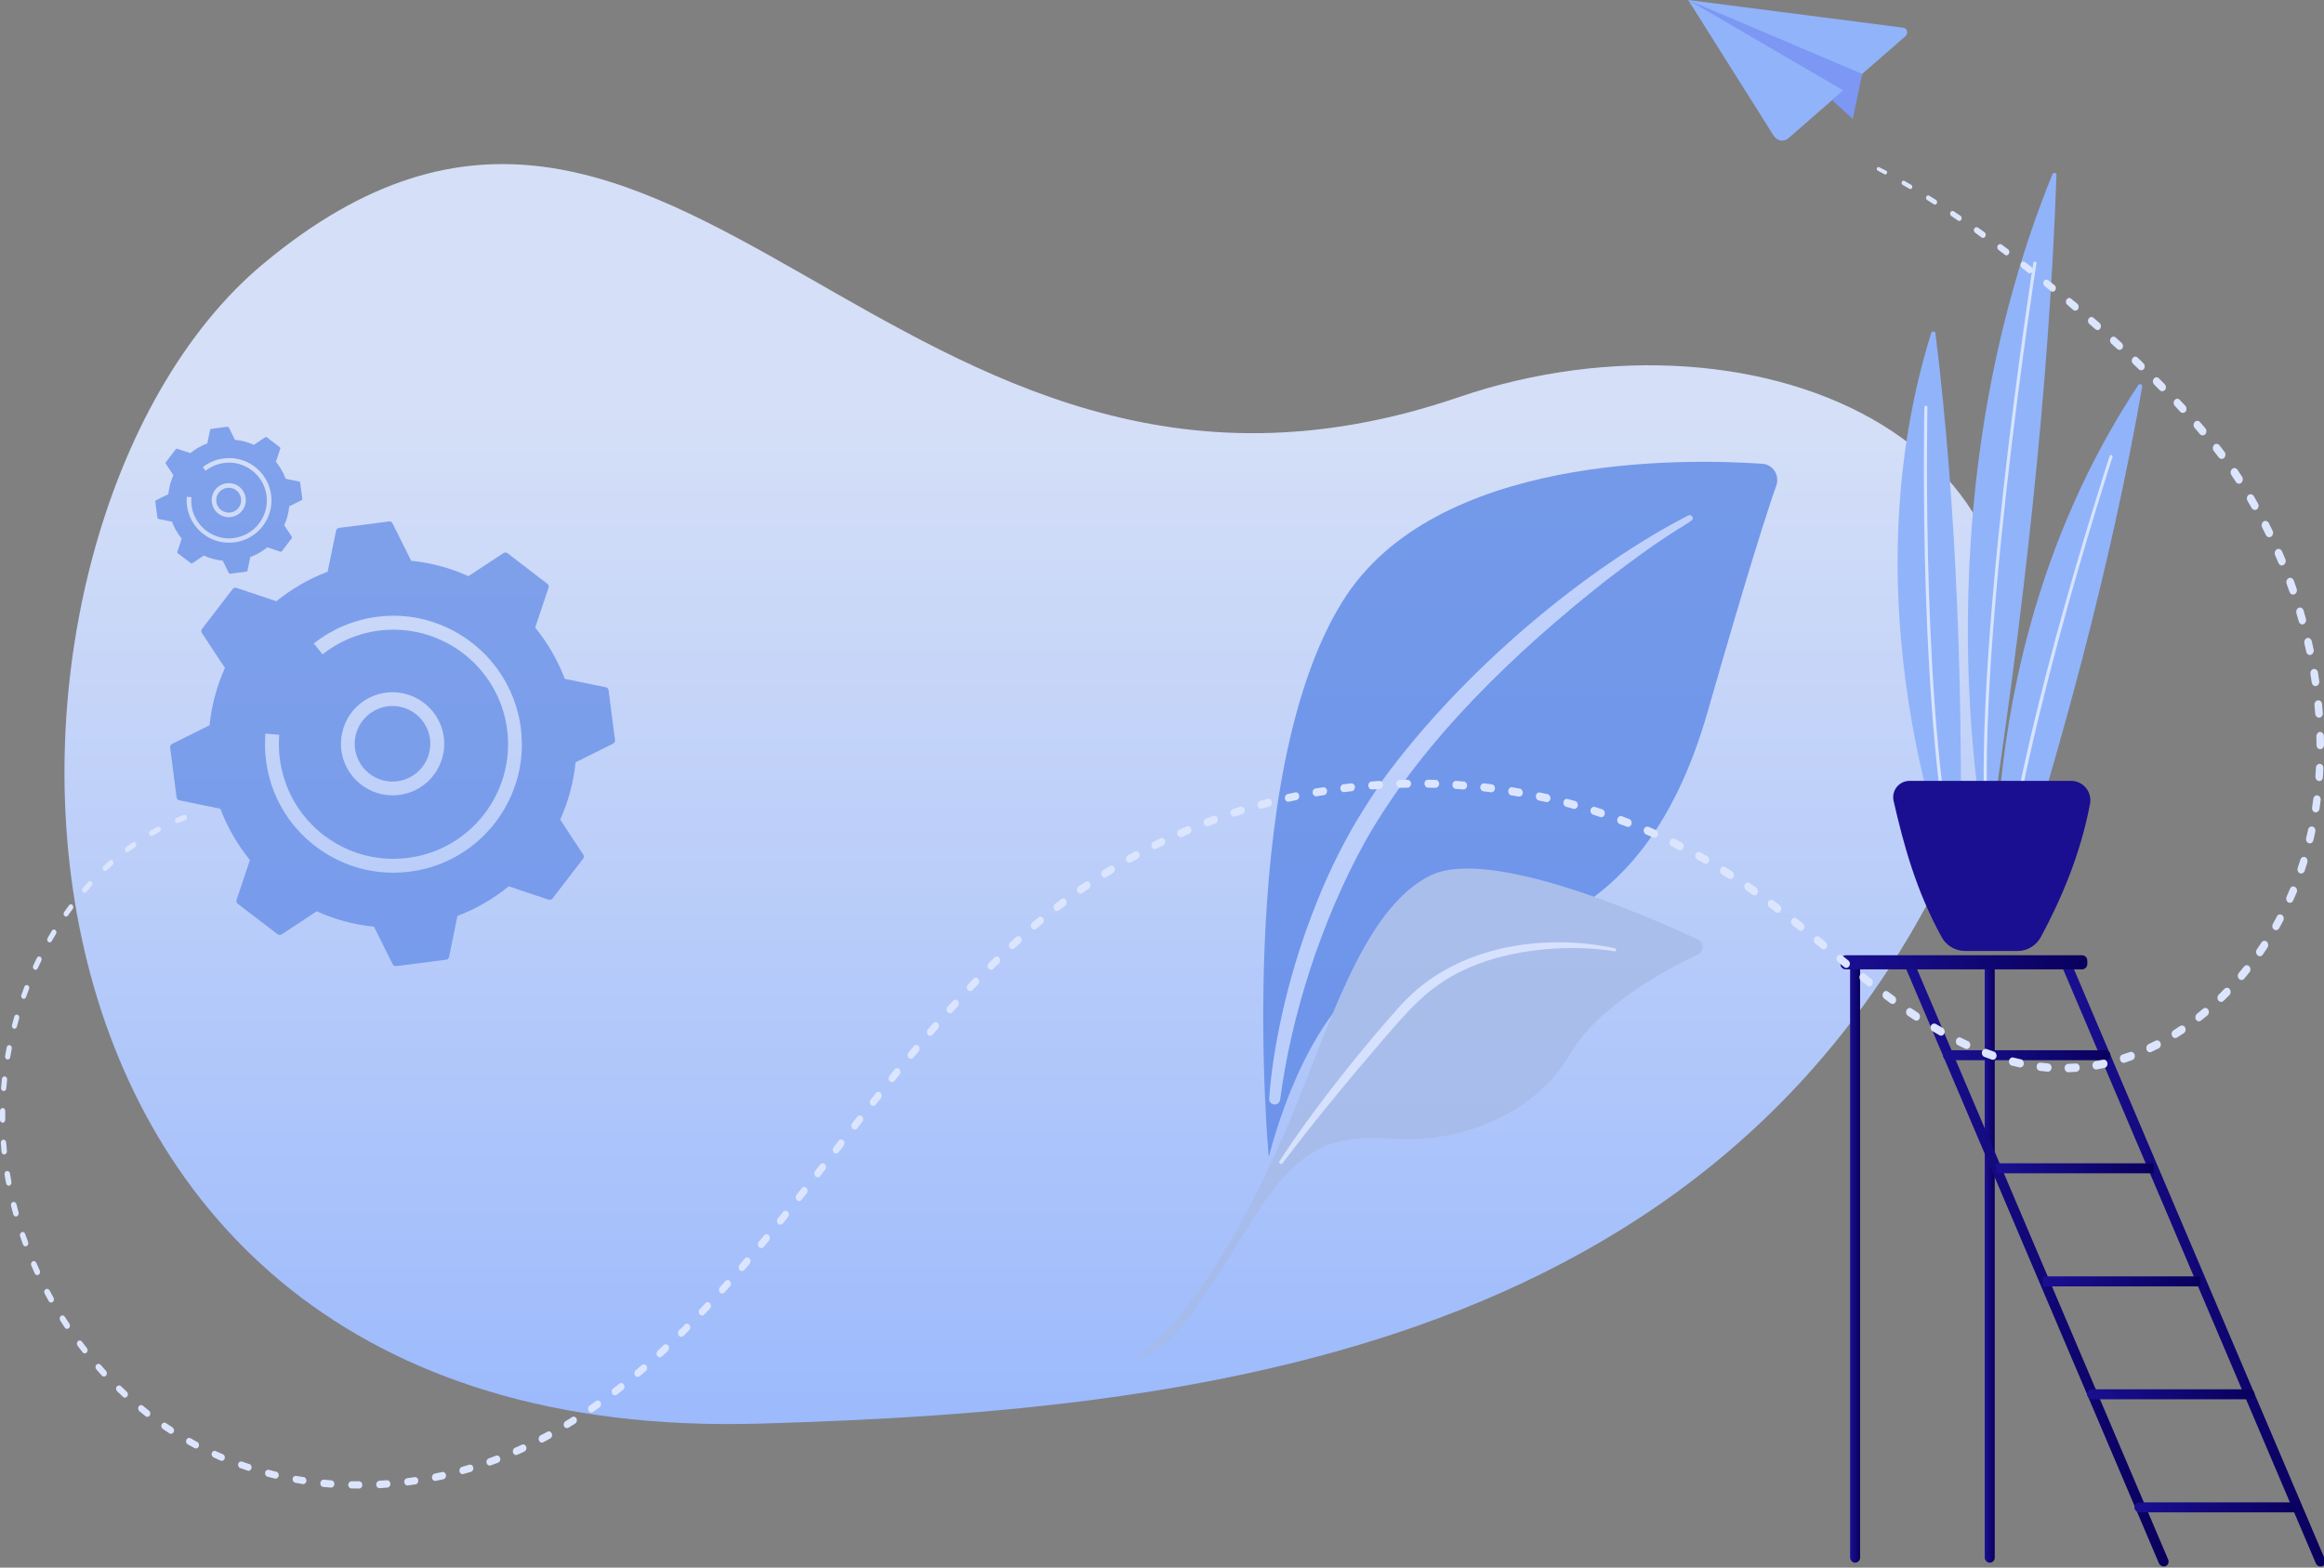 <svg viewBox="0 0 793 535" fill="none" xmlns="http://www.w3.org/2000/svg">
<rect x="0" y="0" width="793" height="535" fill="#808080" stroke="none"/>
<path d="M676.812 266.557C720.269 152.503 601.06 100.235 497.661 135.572C304.078 201.784 230.57 -27.283 89.841 90.017C-17.919 179.8 -21.383 493.854 259.018 485.85C414.564 481.386 603.305 459.439 676.812 266.557Z" fill="url(#paint0_linear)"/>
<g opacity="0.7">
<path d="M132.734 177.958L115.683 180.155C115.165 180.219 114.779 180.596 114.675 181.093L111.808 195.101C105.349 197.537 99.488 200.981 94.298 205.187L80.71 200.629C80.218 200.484 79.69 200.632 79.388 201.019L68.92 214.646C68.617 215.034 68.593 215.583 68.881 216.001L76.758 227.972C74.015 234.05 72.188 240.624 71.513 247.508L58.707 253.881C58.252 254.122 57.981 254.599 58.05 255.075L60.248 272.126C60.311 272.644 60.689 273.03 61.186 273.133L75.194 276.001C77.63 282.46 81.073 288.321 85.279 293.511L80.722 307.099C80.577 307.591 80.724 308.119 81.112 308.421L94.744 318.847C95.132 319.149 95.681 319.174 96.099 318.886L108.07 311.009C114.148 313.752 120.721 315.579 127.606 316.254L133.978 329.06C134.22 329.515 134.696 329.786 135.172 329.717L152.224 327.519C152.741 327.455 153.128 327.078 153.231 326.581L156.098 312.573C162.558 310.137 168.419 306.693 173.608 302.487L187.196 307.045C187.688 307.19 188.216 307.043 188.519 306.655L198.986 293.028C199.289 292.64 199.314 292.091 199.025 291.673L191.149 279.702C193.892 273.624 195.719 267.051 196.394 260.166L209.2 253.794C209.654 253.552 209.925 253.076 209.856 252.6L207.659 235.548C207.595 235.031 207.218 234.644 206.72 234.541L192.713 231.674C190.277 225.214 186.833 219.353 182.627 214.164L187.184 200.576C187.33 200.084 187.182 199.556 186.794 199.253L173.168 188.786C172.78 188.483 172.231 188.458 171.813 188.747L159.842 196.623C153.764 193.88 147.19 192.054 140.306 191.378L133.933 178.572C133.692 178.118 133.21 177.889 132.734 177.958ZM127.466 237.47C136.486 233.904 146.731 238.348 150.339 247.373C151.48 250.19 151.795 253.16 151.451 255.964C150.69 262.159 146.644 267.78 140.44 270.205C131.421 273.77 121.175 269.326 117.567 260.301C114.002 251.281 118.446 241.036 127.466 237.47ZM177.706 248.355C178.185 252.067 178.198 255.765 177.756 259.365C175.377 278.743 160.145 294.844 139.94 297.461C136.228 297.94 132.488 297.948 128.847 297.501C121.145 296.555 113.864 293.579 107.535 288.724C98.256 281.594 92.302 271.261 90.797 259.648C90.68 258.869 90.611 258.053 90.536 257.279L90.541 257.237C90.4 255.266 90.391 253.268 90.502 251.327C90.543 250.992 90.542 250.652 90.578 250.359L95.286 250.767C95.073 253.545 95.115 256.312 95.498 259.078C96.801 268.882 101.627 277.674 109.177 283.997C109.602 284.347 109.984 284.691 110.414 284.999C116.046 289.301 122.558 291.97 129.422 292.813C132.645 293.209 136.003 293.196 139.328 292.755C160.699 289.984 175.814 270.342 173.047 248.93C170.675 230.88 156.325 217.307 139.039 215.184C135.858 214.794 132.548 214.769 129.222 215.211C122.184 216.131 115.553 218.928 110.044 223.307L107.102 219.59C113.31 214.701 120.751 211.537 128.61 210.505C132.323 210.026 136.021 210.013 139.62 210.455C158.946 212.913 175.047 228.145 177.706 248.355Z" fill="#5D88E6"/>
<path d="M138.684 265.825C145.295 263.196 148.552 255.693 145.923 249.083C143.293 242.472 135.791 239.214 129.18 241.844C122.57 244.473 119.312 251.975 121.941 258.586C124.571 265.197 132.073 268.455 138.684 265.825Z" fill="#5D88E6"/>
<path d="M77.651 145.618L72.035 146.373C71.862 146.394 71.722 146.504 71.701 146.672L70.749 151.313C68.611 152.113 66.689 153.236 64.945 154.637L60.454 153.151C60.292 153.088 60.114 153.151 60.015 153.267L56.573 157.772C56.474 157.887 56.448 158.097 56.558 158.238L59.177 162.17C58.25 164.181 57.685 166.363 57.449 168.629L53.196 170.74C53.06 170.809 52.956 170.966 52.977 171.138L53.732 176.754C53.753 176.927 53.864 177.068 54.031 177.088L58.672 178.041C59.472 180.178 60.596 182.1 61.996 183.844L60.51 188.335C60.447 188.497 60.511 188.675 60.626 188.774L65.131 192.216C65.247 192.316 65.456 192.341 65.597 192.231L69.53 189.613C71.54 190.539 73.722 191.105 75.988 191.34L78.1 195.593C78.168 195.729 78.325 195.833 78.498 195.812L84.113 195.057C84.286 195.036 84.427 194.926 84.447 194.758L85.4 190.117C87.537 189.317 89.46 188.194 91.203 186.793L95.694 188.279C95.856 188.342 96.034 188.279 96.133 188.163L99.576 183.658C99.675 183.543 99.7 183.333 99.59 183.192L96.972 179.26C97.898 177.249 98.464 175.067 98.699 172.801L102.952 170.69C103.088 170.621 103.192 170.464 103.171 170.292L102.416 164.676C102.395 164.503 102.285 164.362 102.117 164.342L97.476 163.39C96.676 161.252 95.553 159.33 94.153 157.586L95.639 153.095C95.701 152.933 95.638 152.755 95.523 152.656L91.017 149.214C90.902 149.114 90.692 149.089 90.552 149.199L86.619 151.817C84.608 150.891 82.426 150.325 80.161 150.09L78.049 145.837C77.939 145.696 77.781 145.592 77.651 145.618ZM75.915 165.288C78.904 164.126 82.297 165.562 83.459 168.551C83.812 169.486 83.945 170.48 83.832 171.401C83.58 173.452 82.25 175.285 80.196 176.095C77.207 177.257 73.815 175.821 72.652 172.832C71.448 169.838 72.926 166.45 75.915 165.288ZM92.509 168.897C92.653 170.147 92.676 171.34 92.532 172.512C91.746 178.915 86.715 184.245 80.028 185.081C78.778 185.225 77.585 185.249 76.372 185.1C73.819 184.786 71.431 183.813 69.336 182.196C66.271 179.823 64.307 176.438 63.802 172.595C63.749 172.334 63.738 172.077 63.727 171.821C63.679 171.178 63.677 170.498 63.712 169.865C63.728 169.739 63.738 169.656 63.754 169.53L65.307 169.678C65.236 170.604 65.254 171.499 65.35 172.445C65.76 175.682 67.356 178.597 69.861 180.689C70.018 180.793 70.133 180.892 70.285 181.038C72.15 182.457 74.291 183.357 76.552 183.635C77.64 183.768 78.701 183.771 79.826 183.612C86.864 182.692 91.865 176.211 90.951 169.131C90.153 163.17 85.436 158.682 79.702 157.978C78.656 157.85 77.552 157.842 76.47 158.006C74.138 158.315 71.943 159.235 70.152 160.672L69.197 159.45C71.223 157.829 73.69 156.773 76.32 156.458C77.57 156.314 78.762 156.291 79.934 156.435C86.301 157.174 91.631 162.204 92.509 168.897Z" fill="#5D88E6"/>
<path d="M79.607 174.663C81.797 173.785 82.864 171.324 81.986 169.135C81.107 166.945 78.647 165.878 76.457 166.756C74.268 167.635 73.201 170.095 74.079 172.285C74.962 174.433 77.423 175.499 79.607 174.663Z" fill="#5D88E6"/>
</g>
<path d="M668.844 305.794C668.844 305.794 628.32 212.224 658.979 113.57C659.207 112.963 660.345 113.039 660.421 113.722C667.782 173.446 669.983 238.026 668.844 305.794Z" fill="#91B3FA"/>
<path opacity="0.64" d="M668.616 303.821C668.692 303.821 668.692 303.821 668.768 303.821C669.072 303.745 669.224 303.441 669.148 303.213C662.014 277.791 659.282 234.459 658.22 202.662C657.082 168.133 657.689 139.296 657.689 138.993C657.689 138.689 657.461 138.461 657.158 138.461C656.854 138.461 656.626 138.689 656.626 138.993C656.626 139.296 656.019 168.209 657.158 202.738C658.22 234.611 660.952 278.019 668.085 303.593C668.237 303.669 668.389 303.821 668.616 303.821Z" fill="white"/>
<path d="M678.103 290.54C678.103 290.54 653.06 175.722 700.338 59.462C700.641 58.703 701.78 58.931 701.704 59.766C699.2 131.783 690.624 209.34 678.103 290.54Z" fill="#91B3FA"/>
<path opacity="0.64" d="M678.33 288.112C678.33 288.112 678.406 288.112 678.33 288.112C678.634 288.112 678.862 287.808 678.862 287.581C673.246 228.312 694.646 91.259 694.874 89.893C694.95 89.59 694.722 89.362 694.419 89.286C694.115 89.21 693.887 89.438 693.811 89.742C693.584 91.108 672.184 228.312 677.799 287.732C677.875 287.884 678.103 288.112 678.33 288.112Z" fill="white"/>
<path d="M682.049 321.73C682.049 321.73 670.058 221.558 729.63 131.404C730.01 130.797 731.072 131.176 730.996 131.859C720.524 191.81 703.449 255.556 682.049 321.73Z" fill="#91B3FA"/>
<path opacity="0.64" d="M682.656 319.757C682.959 319.757 683.187 319.53 683.187 319.226C683.718 292.817 693.963 249.865 702.387 218.447C711.569 184.374 720.752 156.219 720.827 155.992C720.903 155.688 720.752 155.46 720.524 155.309C720.22 155.233 719.993 155.385 719.841 155.612C719.765 155.916 710.583 184.07 701.324 218.144C692.825 249.637 682.58 292.665 682.049 319.226C682.125 319.53 682.352 319.757 682.656 319.757Z" fill="white"/>
<path d="M706.712 266.484H651.618C647.975 266.484 645.319 269.823 646.154 273.39C649.645 288.643 653.895 304.124 662.546 319.833C664.139 322.717 667.175 324.538 670.514 324.538H688.499C691.763 324.538 694.722 322.717 696.316 319.909C703.222 307.084 709.9 291.678 713.163 274.3C713.922 270.278 710.81 266.484 706.712 266.484Z" fill="url(#paint1_linear)"/>
<g opacity="0.8">
<path d="M432.94 394.903C432.94 394.903 446.486 337.521 476.745 329.159C507.018 320.738 559.422 324.253 582.683 242.905C596.317 195.281 602.976 174.599 606.121 165.686C607.352 162.176 604.93 158.466 601.277 158.265C575.179 156.472 489.36 154.653 458.02 205.377C420.806 265.369 432.94 394.903 432.94 394.903Z" fill="#5D88E6"/>
<path d="M576.064 175.921C542.425 193.135 499.596 227.983 471.464 266.67C467.43 273.215 457.192 286.682 447.425 312.769C439.104 334.524 434.164 358.482 433.077 374.904C432.993 375.949 433.764 376.842 434.81 376.927C436.592 377.078 436.848 375.135 436.833 375.194C440.411 347.553 450.515 314.644 466.124 286.629C485.69 252.361 517.209 222.347 548.048 198.058L551.183 195.674C574.898 177.501 578.706 178.307 577.416 176.275C577.156 175.83 576.568 175.676 576.064 175.921Z" fill="#BDD0FB"/>
<path d="M388 463.5C384.012 464.342 407.433 457.2 438.257 386.809C452.771 353.608 464.208 310.308 488.281 298.698C508.325 289.049 561.874 312.459 579.283 320.587C581.469 321.597 581.48 324.678 579.317 325.745C568.637 330.806 545.351 343.25 535.895 359.496C523.465 380.869 497.696 389.838 477.03 388.647C456.349 387.515 444.474 388.495 426.689 417.387C408.919 446.22 399.403 461.203 388 463.5Z" fill="#A6BAE7"/>
<path d="M551.041 323.634C527.498 318.552 499.688 322.592 481.767 339.264L480.099 340.838C476.169 344.584 452.177 372.231 436.61 396.239C436.401 396.561 436.485 396.96 436.822 397.111C437.305 397.425 437.753 396.914 437.679 396.957C447.62 383.665 461.295 367.14 471.919 354.842C483.394 341.447 491.287 332.393 510.889 326.837C532.631 321.023 550.957 324.68 550.898 324.665C551.192 324.741 551.445 324.493 551.507 324.258C551.466 323.934 551.277 323.696 551.041 323.634Z" fill="url(#paint2_linear)"/>
</g>
<path d="M633.001 533.306C633.942 533.306 634.707 532.541 634.707 531.6V329C634.707 328.059 633.942 327.294 633.001 327.294C632.06 327.294 631.295 328.059 631.295 329V531.6C631.354 532.541 632.119 533.306 633.001 533.306Z" fill="url(#paint3_linear)"/>
<path d="M678.944 533.306C679.886 533.306 680.65 532.541 680.65 531.6V329C680.65 328.059 679.886 327.294 678.944 327.294C678.003 327.294 677.238 328.059 677.238 329V531.6C677.297 532.541 678.062 533.306 678.944 533.306Z" fill="url(#paint4_linear)"/>
<path d="M791.833 534.6C792.069 534.6 792.304 534.541 792.48 534.482C793.363 534.129 793.716 533.129 793.363 532.247L706.652 328.353C706.299 327.471 705.299 327.118 704.417 327.471C703.534 327.824 703.181 328.824 703.534 329.706L790.245 533.6C790.539 534.188 791.186 534.6 791.833 534.6Z" fill="url(#paint5_linear)"/>
<path d="M738.301 534.6C738.536 534.6 738.772 534.541 738.948 534.482C739.831 534.129 740.184 533.129 739.831 532.247L653.12 328.353C652.767 327.471 651.767 327.118 650.884 327.471C650.002 327.824 649.649 328.824 650.002 329.706L736.713 533.6C737.007 534.188 737.654 534.6 738.301 534.6Z" fill="url(#paint6_linear)"/>
<path d="M629.824 330.824H710.417C711.417 330.824 712.24 330 712.24 329V327.824C712.24 326.824 711.417 326 710.417 326H629.824C628.824 326 628 326.824 628 327.824V329C628 330.059 628.824 330.824 629.824 330.824Z" fill="url(#paint7_linear)"/>
<path d="M664.708 361.826H718.417C719.358 361.826 720.123 361.061 720.123 360.12C720.123 359.178 719.358 358.414 718.417 358.414H664.708C663.767 358.414 663.002 359.178 663.002 360.12C663.002 361.12 663.767 361.826 664.708 361.826Z" fill="url(#paint8_linear)"/>
<path d="M681.179 397.004H734.888V400.416H681.179V397.004Z" fill="url(#paint9_linear)"/>
<path d="M697.123 435.594H750.832V439.006H697.123V435.594Z" fill="url(#paint10_linear)"/>
<path d="M713.887 477.538H767.596C768.538 477.538 769.302 476.773 769.302 475.832C769.302 474.891 768.538 474.126 767.596 474.126H713.887C712.946 474.126 712.181 474.891 712.181 475.832C712.181 476.773 712.946 477.538 713.887 477.538Z" fill="url(#paint11_linear)"/>
<path d="M730.006 516.128H783.715C784.656 516.128 785.421 515.364 785.421 514.422C785.421 513.481 784.656 512.716 783.715 512.716H730.006C729.065 512.716 728.3 513.481 728.3 514.422C728.359 515.364 729.124 516.128 730.006 516.128Z" fill="url(#paint12_linear)"/>
<path d="M63.222 279.884L60.786 280.849H60.746C60.34 281.033 59.893 280.757 59.731 280.298C59.568 279.838 59.812 279.333 60.218 279.149L62.695 278.139C63.101 277.955 63.547 278.23 63.71 278.69C63.872 279.195 63.629 279.7 63.222 279.884Z" fill="#DCE5FE"/>
<path d="M54.409 283.881L52.095 285.167H52.054C51.648 285.397 51.161 285.213 50.958 284.754C50.755 284.294 50.917 283.743 51.324 283.513L53.678 282.181C54.084 281.952 54.572 282.135 54.775 282.595C55.018 283.1 54.856 283.651 54.409 283.881Z" fill="#DCE5FE"/>
<path d="M46.128 289.072L43.935 290.68H43.895C43.529 290.955 43.001 290.817 42.758 290.404C42.514 289.99 42.636 289.393 43.001 289.118L45.234 287.51C45.6 287.234 46.128 287.372 46.371 287.786C46.615 288.199 46.534 288.796 46.128 289.072Z" fill="#DCE5FE"/>
<path d="M38.37 295.227L36.381 297.064C36.015 297.386 35.487 297.34 35.203 296.926C34.919 296.513 34.959 295.916 35.325 295.594L37.355 293.711C37.721 293.389 38.208 293.435 38.533 293.849C38.817 294.308 38.736 294.905 38.37 295.227Z" fill="#DCE5FE"/>
<path d="M31.265 302.346L29.438 304.414C29.113 304.781 28.585 304.781 28.261 304.414C27.936 304.046 27.936 303.449 28.261 303.081L30.128 300.968C30.453 300.601 30.981 300.601 31.306 300.968C31.59 301.336 31.59 301.933 31.265 302.346Z" fill="#DCE5FE"/>
<path d="M24.811 310.202L23.187 312.452C22.903 312.866 22.375 312.912 22.009 312.59C21.644 312.269 21.604 311.671 21.888 311.258L23.552 308.961C23.837 308.548 24.365 308.502 24.73 308.823C25.055 309.191 25.136 309.788 24.811 310.202Z" fill="#DCE5FE"/>
<path d="M19.084 318.745L17.663 321.18C17.419 321.639 16.851 321.731 16.485 321.456C16.079 321.18 15.998 320.583 16.241 320.124L17.703 317.643C17.947 317.184 18.475 317.092 18.881 317.367C19.246 317.689 19.368 318.286 19.084 318.745Z" fill="#DCE5FE"/>
<path d="M14.089 327.887L12.871 330.459C12.627 330.919 12.14 331.102 11.694 330.873C11.287 330.597 11.125 330.046 11.328 329.541L12.587 326.922C12.831 326.463 13.318 326.279 13.764 326.509C14.17 326.83 14.333 327.382 14.089 327.887Z" fill="#DCE5FE"/>
<path d="M9.908 337.533L8.892 340.244V340.29C8.689 340.795 8.202 341.024 7.756 340.795C7.309 340.565 7.106 340.014 7.309 339.509L8.324 336.752C8.527 336.247 9.014 336.018 9.461 336.247C9.908 336.431 10.111 336.982 9.908 337.533Z" fill="#DCE5FE"/>
<path d="M6.536 347.548L5.764 350.35V350.396C5.602 350.901 5.114 351.222 4.668 351.039C4.221 350.855 3.937 350.304 4.099 349.798L4.871 346.95C5.033 346.445 5.521 346.123 5.967 346.307C6.414 346.445 6.698 346.996 6.536 347.548Z" fill="#DCE5FE"/>
<path d="M4.019 357.883L3.491 360.731V360.777C3.41 361.328 2.922 361.695 2.435 361.558C1.948 361.466 1.623 360.915 1.745 360.363L2.273 357.469C2.354 356.918 2.841 356.597 3.328 356.689C3.816 356.78 4.141 357.332 4.019 357.883Z" fill="#DCE5FE"/>
<path d="M2.438 368.494L2.153 371.388V371.434C2.113 371.985 1.666 372.399 1.179 372.353C0.692 372.307 0.326 371.801 0.367 371.25L0.651 368.264C0.692 367.713 1.138 367.3 1.626 367.346C2.113 367.392 2.478 367.897 2.438 368.494Z" fill="#DCE5FE"/>
<path d="M1.787 379.151V382.091V382.136C1.787 382.688 1.381 383.147 0.893 383.147C0.406 383.147 0 382.688 0 382.136V379.151C0 378.599 0.406 378.14 0.893 378.14C1.381 378.094 1.787 378.554 1.787 379.151Z" fill="#DCE5FE"/>
<path d="M2.111 389.9L2.355 392.793V392.839C2.395 393.391 2.03 393.942 1.543 393.988C1.055 394.034 0.568 393.62 0.527 393.069L0.284 390.083C0.243 389.532 0.609 388.981 1.096 388.935C1.624 388.889 2.07 389.302 2.111 389.9Z" fill="#DCE5FE"/>
<path d="M3.412 400.511L3.899 403.359V403.405C3.98 403.956 3.656 404.507 3.168 404.645C2.681 404.737 2.194 404.369 2.072 403.818L1.544 400.878C1.463 400.327 1.788 399.776 2.275 399.638C2.803 399.546 3.331 399.914 3.412 400.511Z" fill="#DCE5FE"/>
<path d="M5.603 410.938L6.334 413.74V413.786C6.496 414.337 6.212 414.934 5.684 415.118C5.197 415.302 4.669 414.98 4.506 414.383L3.776 411.535C3.613 410.984 3.897 410.387 4.425 410.203C4.912 410.065 5.44 410.387 5.603 410.938Z" fill="#DCE5FE"/>
<path d="M8.609 421.136L9.584 423.846V423.892C9.787 424.443 9.543 425.086 9.056 425.27C8.569 425.5 8 425.224 7.838 424.673L6.863 421.917C6.66 421.366 6.904 420.723 7.391 420.539C7.838 420.263 8.406 420.539 8.609 421.136Z" fill="#DCE5FE"/>
<path d="M12.384 430.966L13.562 433.585C13.805 434.136 13.602 434.779 13.156 435.055C12.668 435.33 12.1 435.101 11.856 434.595L10.679 431.931C10.435 431.38 10.638 430.737 11.126 430.461C11.572 430.185 12.141 430.415 12.384 430.966Z" fill="#DCE5FE"/>
<path d="M16.933 440.383L18.273 442.864C18.557 443.369 18.395 444.058 17.948 444.379C17.501 444.701 16.892 444.517 16.608 444.012L15.227 441.485C14.943 440.98 15.105 440.291 15.552 439.97C16.039 439.694 16.608 439.878 16.933 440.383Z" fill="#DCE5FE"/>
<path d="M22.13 449.386L23.673 451.729C23.998 452.234 23.917 452.923 23.47 453.291C23.024 453.658 22.415 453.566 22.09 453.061L20.547 450.672C20.222 450.167 20.344 449.478 20.75 449.11C21.196 448.743 21.805 448.881 22.13 449.386Z" fill="#DCE5FE"/>
<path d="M27.935 457.838L29.64 460.043C30.006 460.503 29.965 461.238 29.559 461.605C29.153 462.019 28.503 461.973 28.179 461.513L26.473 459.262C26.108 458.803 26.148 458.114 26.595 457.701C26.96 457.333 27.57 457.379 27.935 457.838Z" fill="#DCE5FE"/>
<path d="M34.351 465.785L36.178 467.852C36.584 468.312 36.584 469.001 36.178 469.46C35.772 469.919 35.163 469.919 34.757 469.46L32.889 467.347C32.483 466.888 32.483 466.199 32.889 465.739C33.336 465.326 33.945 465.326 34.351 465.785Z" fill="#DCE5FE"/>
<path d="M41.293 473.089L43.283 474.972C43.73 475.385 43.77 476.074 43.405 476.58C43.039 477.039 42.43 477.131 41.983 476.717L39.953 474.788C39.547 474.375 39.466 473.686 39.831 473.18C40.238 472.721 40.887 472.675 41.293 473.089Z" fill="#DCE5FE"/>
<path d="M48.766 479.749L50.877 481.449C51.324 481.817 51.446 482.551 51.121 483.057C50.796 483.562 50.146 483.7 49.7 483.332L47.548 481.587C47.101 481.219 46.979 480.484 47.304 479.979C47.67 479.474 48.279 479.336 48.766 479.749Z" fill="#DCE5FE"/>
<path d="M56.643 485.675L58.876 487.145C59.363 487.467 59.526 488.202 59.241 488.753C58.957 489.304 58.307 489.488 57.82 489.166L55.546 487.65C55.059 487.329 54.897 486.594 55.181 486.043C55.546 485.491 56.155 485.308 56.643 485.675Z" fill="#DCE5FE"/>
<path d="M64.967 490.82L67.281 492.106H67.322C67.85 492.382 68.053 493.071 67.809 493.668C67.565 494.265 66.956 494.495 66.428 494.219L64.073 492.933C63.546 492.658 63.343 491.969 63.586 491.371C63.83 490.774 64.439 490.545 64.967 490.82Z" fill="#DCE5FE"/>
<path d="M73.616 495.23L76.011 496.286H76.052C76.58 496.516 76.864 497.205 76.661 497.802C76.458 498.399 75.849 498.721 75.321 498.491L72.885 497.389C72.357 497.159 72.073 496.47 72.276 495.873C72.479 495.276 73.088 494.954 73.616 495.23Z" fill="#DCE5FE"/>
<path d="M82.588 498.813L85.065 499.64H85.106C85.674 499.823 85.999 500.512 85.796 501.11C85.634 501.753 85.025 502.12 84.497 501.89L81.979 501.018C81.411 500.834 81.127 500.145 81.289 499.548C81.411 498.951 81.979 498.629 82.588 498.813Z" fill="#DCE5FE"/>
<path d="M91.724 501.615L94.242 502.258H94.282C94.851 502.396 95.216 503.039 95.094 503.682C94.972 504.325 94.404 504.738 93.835 504.601L91.277 503.958C90.709 503.82 90.344 503.177 90.465 502.533C90.587 501.89 91.156 501.477 91.724 501.615Z" fill="#DCE5FE"/>
<path d="M101.064 503.682L103.622 504.095H103.663C104.232 504.187 104.638 504.83 104.556 505.473C104.475 506.116 103.907 506.576 103.338 506.484L100.74 506.024C100.171 505.932 99.765 505.289 99.846 504.646C99.887 504.049 100.455 503.59 101.064 503.682Z" fill="#DCE5FE"/>
<path d="M110.482 504.968L113.08 505.198C113.689 505.244 114.136 505.841 114.095 506.53C114.055 507.219 113.527 507.725 112.918 507.679L110.278 507.449C109.669 507.403 109.223 506.806 109.304 506.117C109.345 505.428 109.872 504.923 110.482 504.968Z" fill="#DCE5FE"/>
<path d="M119.945 505.519H122.543C123.152 505.519 123.64 506.071 123.64 506.76C123.64 507.449 123.152 508 122.543 508L119.904 507.954C119.295 507.954 118.808 507.403 118.808 506.714C118.848 506.071 119.335 505.519 119.945 505.519Z" fill="#DCE5FE"/>
<path d="M129.445 505.335L132.044 505.152C132.653 505.106 133.181 505.657 133.222 506.346C133.262 507.035 132.775 507.632 132.166 507.678L129.527 507.862C128.918 507.908 128.39 507.356 128.349 506.667C128.39 505.978 128.836 505.381 129.445 505.335Z" fill="#DCE5FE"/>
<path d="M138.947 504.463L141.505 504.095C142.114 504.003 142.683 504.509 142.723 505.198C142.804 505.887 142.358 506.53 141.749 506.576L139.15 506.943C138.541 507.035 138.013 506.53 137.932 505.841C137.891 505.152 138.297 504.555 138.947 504.463Z" fill="#DCE5FE"/>
<path d="M148.329 502.901L150.887 502.35C151.496 502.212 152.065 502.672 152.186 503.361C152.308 504.05 151.902 504.693 151.293 504.83L148.694 505.382C148.085 505.52 147.517 505.06 147.395 504.371C147.314 503.682 147.72 503.039 148.329 502.901Z" fill="#DCE5FE"/>
<path d="M157.625 500.604L160.142 499.869C160.751 499.685 161.36 500.099 161.482 500.788C161.644 501.477 161.279 502.166 160.67 502.304L158.112 503.039C157.503 503.222 156.934 502.809 156.772 502.12C156.65 501.477 157.015 500.788 157.625 500.604Z" fill="#DCE5FE"/>
<path d="M166.763 497.711L169.24 496.792C169.808 496.562 170.458 496.93 170.661 497.573C170.864 498.216 170.539 498.951 169.971 499.181L167.453 500.099C166.885 500.329 166.235 499.961 166.032 499.318C165.829 498.629 166.154 497.94 166.763 497.711Z" fill="#DCE5FE"/>
<path d="M175.696 494.127L178.091 493.025C178.66 492.749 179.309 493.071 179.553 493.714C179.797 494.357 179.512 495.092 178.944 495.368L176.508 496.47C175.939 496.746 175.29 496.424 175.046 495.781C174.843 495.092 175.127 494.357 175.696 494.127Z" fill="#DCE5FE"/>
<path d="M184.426 489.855L186.781 488.615C187.349 488.293 187.999 488.569 188.283 489.212C188.567 489.855 188.324 490.59 187.755 490.911L185.4 492.198C184.832 492.519 184.182 492.243 183.898 491.6C183.614 490.911 183.857 490.176 184.426 489.855Z" fill="#DCE5FE"/>
<path d="M192.952 485.032L195.226 483.608C195.754 483.287 196.444 483.516 196.728 484.113C197.013 484.711 196.81 485.492 196.282 485.813L193.967 487.237C193.439 487.559 192.749 487.329 192.465 486.732C192.181 486.181 192.384 485.4 192.952 485.032Z" fill="#DCE5FE"/>
<path d="M201.194 479.704L203.387 478.142C203.915 477.774 204.605 477.958 204.93 478.555C205.255 479.153 205.092 479.933 204.564 480.301L202.331 481.863C201.803 482.23 201.113 482.046 200.788 481.449C200.504 480.852 200.666 480.071 201.194 479.704Z" fill="#DCE5FE"/>
<path d="M209.194 473.87L211.346 472.216C211.873 471.803 212.564 471.987 212.888 472.538C213.254 473.135 213.092 473.916 212.604 474.283L210.452 475.983C209.924 476.396 209.234 476.213 208.909 475.661C208.544 475.064 208.666 474.283 209.194 473.87Z" fill="#DCE5FE"/>
<path d="M216.948 467.623L219.019 465.831C219.506 465.418 220.237 465.51 220.603 466.061C220.968 466.612 220.887 467.439 220.4 467.852L218.288 469.644C217.801 470.057 217.07 469.965 216.705 469.414C216.339 468.863 216.42 468.036 216.948 467.623Z" fill="#DCE5FE"/>
<path d="M224.46 460.962L226.45 459.078C226.937 458.619 227.628 458.711 228.034 459.262C228.44 459.813 228.358 460.594 227.871 461.054L225.841 462.937C225.354 463.396 224.663 463.305 224.257 462.753C223.892 462.248 223.973 461.421 224.46 460.962Z" fill="#DCE5FE"/>
<path d="M231.728 453.98L233.677 452.05C234.124 451.591 234.855 451.637 235.261 452.142C235.667 452.647 235.626 453.474 235.18 453.934L233.231 455.909C232.784 456.368 232.053 456.322 231.647 455.817C231.2 455.266 231.241 454.485 231.728 453.98Z" fill="#DCE5FE"/>
<path d="M238.793 446.768L240.701 444.747C241.148 444.241 241.878 444.287 242.285 444.793C242.731 445.298 242.691 446.125 242.244 446.584L240.336 448.605C239.889 449.11 239.158 449.065 238.752 448.559C238.305 448.054 238.305 447.227 238.793 446.768Z" fill="#DCE5FE"/>
<path d="M245.657 439.28L247.484 437.213C247.931 436.708 248.662 436.708 249.068 437.213C249.515 437.718 249.515 438.545 249.068 439.005L247.2 441.072C246.753 441.577 246.023 441.577 245.617 441.072C245.21 440.566 245.21 439.786 245.657 439.28Z" fill="#DCE5FE"/>
<path d="M252.353 431.609L254.14 429.496C254.587 428.991 255.277 428.991 255.764 429.45C256.211 429.956 256.211 430.737 255.805 431.288L253.978 433.401C253.531 433.906 252.841 433.906 252.353 433.447C251.947 432.896 251.947 432.115 252.353 431.609Z" fill="#DCE5FE"/>
<path d="M258.933 423.754L260.72 421.595C261.167 421.09 261.857 421.044 262.344 421.549C262.791 422.055 262.831 422.836 262.385 423.387L260.598 425.546C260.152 426.051 259.461 426.097 258.974 425.592C258.527 425.086 258.527 424.26 258.933 423.754Z" fill="#DCE5FE"/>
<path d="M265.428 415.807L267.174 413.602C267.58 413.051 268.311 413.051 268.798 413.511C269.286 413.97 269.286 414.797 268.88 415.348L267.134 417.553C266.728 418.058 265.997 418.104 265.509 417.645C265.022 417.139 264.982 416.313 265.428 415.807Z" fill="#DCE5FE"/>
<path d="M271.805 407.723L273.551 405.518C273.957 404.967 274.688 404.921 275.175 405.426C275.663 405.886 275.703 406.712 275.257 407.264L273.511 409.468C273.105 410.02 272.374 410.066 271.886 409.56C271.44 409.101 271.399 408.274 271.805 407.723Z" fill="#DCE5FE"/>
<path d="M278.138 399.638L279.843 397.433C280.249 396.882 280.98 396.836 281.467 397.295C281.954 397.755 281.995 398.582 281.589 399.133L279.884 401.338C279.478 401.889 278.747 401.935 278.259 401.475C277.772 400.97 277.732 400.189 278.138 399.638Z" fill="#DCE5FE"/>
<path d="M284.433 391.508L286.138 389.303C286.545 388.751 287.275 388.706 287.763 389.165C288.25 389.624 288.29 390.451 287.884 391.002L286.179 393.207C285.773 393.758 285.042 393.804 284.555 393.345C284.068 392.84 284.027 392.013 284.433 391.508Z" fill="#DCE5FE"/>
<path d="M290.766 383.331L292.512 381.126C292.918 380.575 293.649 380.529 294.136 380.988C294.623 381.448 294.664 382.275 294.258 382.826L292.552 385.031C292.146 385.582 291.415 385.628 290.928 385.169C290.4 384.709 290.36 383.882 290.766 383.331Z" fill="#DCE5FE"/>
<path d="M297.101 375.247L298.847 373.042C299.253 372.491 299.984 372.445 300.471 372.95C300.958 373.409 300.999 374.236 300.552 374.787L298.806 376.992C298.4 377.543 297.67 377.589 297.182 377.084C296.736 376.579 296.695 375.752 297.101 375.247Z" fill="#DCE5FE"/>
<path d="M303.517 367.162L305.263 364.957C305.709 364.406 306.44 364.406 306.887 364.865C307.374 365.37 307.374 366.197 306.968 366.702L305.222 368.861C304.775 369.413 304.085 369.458 303.598 368.953C303.111 368.54 303.07 367.713 303.517 367.162Z" fill="#DCE5FE"/>
<path d="M310.011 359.169L311.798 357.01C312.244 356.505 312.975 356.459 313.422 356.964C313.869 357.469 313.909 358.296 313.463 358.802L311.676 360.961C311.229 361.466 310.498 361.512 310.052 361.007C309.605 360.547 309.565 359.72 310.011 359.169Z" fill="#DCE5FE"/>
<path d="M316.591 351.314L318.418 349.201C318.865 348.696 319.596 348.65 320.043 349.155C320.489 349.66 320.53 350.487 320.083 350.992L318.256 353.105C317.809 353.611 317.078 353.657 316.632 353.151C316.185 352.646 316.145 351.819 316.591 351.314Z" fill="#DCE5FE"/>
<path d="M323.333 343.597L325.201 341.529C325.647 341.024 326.378 341.024 326.825 341.529C327.272 342.035 327.272 342.862 326.825 343.367L324.957 345.434C324.511 345.939 323.78 345.939 323.333 345.434C322.886 344.929 322.886 344.102 323.333 343.597Z" fill="#DCE5FE"/>
<path d="M330.274 336.018L332.182 333.997C332.669 333.491 333.4 333.537 333.806 334.043C334.253 334.594 334.212 335.421 333.766 335.88L331.857 337.901C331.37 338.406 330.639 338.361 330.233 337.855C329.786 337.35 329.786 336.523 330.274 336.018Z" fill="#DCE5FE"/>
<path d="M337.379 328.714L339.369 326.739C339.856 326.279 340.587 326.325 340.993 326.876C341.399 327.428 341.358 328.254 340.871 328.714L338.922 330.643C338.435 331.102 337.704 331.057 337.298 330.505C336.851 330.046 336.892 329.219 337.379 328.714Z" fill="#DCE5FE"/>
<path d="M344.689 321.64L346.72 319.756C347.207 319.297 347.938 319.389 348.344 319.94C348.75 320.491 348.669 321.318 348.181 321.778L346.151 323.615C345.664 324.074 344.933 323.982 344.527 323.431C344.121 322.926 344.162 322.099 344.689 321.64Z" fill="#DCE5FE"/>
<path d="M352.202 314.887L354.313 313.096C354.841 312.636 355.572 312.774 355.937 313.371C356.344 313.968 356.222 314.795 355.694 315.209L353.623 316.954C353.095 317.414 352.364 317.276 351.999 316.679C351.593 316.173 351.715 315.347 352.202 314.887Z" fill="#DCE5FE"/>
<path d="M359.998 308.502L362.15 306.848C362.678 306.435 363.408 306.573 363.774 307.216C364.139 307.813 364.017 308.64 363.449 309.053L361.297 310.707C360.769 311.12 360.038 310.982 359.673 310.339C359.348 309.742 359.47 308.915 359.998 308.502Z" fill="#DCE5FE"/>
<path d="M368.077 302.531L370.31 300.969C370.879 300.602 371.569 300.785 371.934 301.428C372.259 302.071 372.097 302.852 371.528 303.266L369.295 304.782C368.727 305.149 368.036 304.965 367.671 304.322C367.346 303.725 367.509 302.898 368.077 302.531Z" fill="#DCE5FE"/>
<path d="M376.359 297.019L378.673 295.595C379.242 295.227 379.972 295.457 380.257 296.1C380.582 296.743 380.378 297.57 379.81 297.891L377.536 299.315C376.968 299.683 376.237 299.453 375.953 298.81C375.587 298.167 375.79 297.34 376.359 297.019Z" fill="#DCE5FE"/>
<path d="M384.847 291.919L387.202 290.633C387.771 290.312 388.501 290.587 388.786 291.23C389.07 291.874 388.826 292.7 388.258 293.022L385.943 294.308C385.375 294.63 384.644 294.354 384.36 293.711C384.035 293.022 384.279 292.241 384.847 291.919Z" fill="#DCE5FE"/>
<path d="M393.578 287.28L395.974 286.086C396.583 285.81 397.273 286.086 397.517 286.775C397.76 287.464 397.517 288.245 396.907 288.52L394.512 289.669C393.903 289.944 393.212 289.669 392.969 288.98C392.725 288.382 392.969 287.556 393.578 287.28Z" fill="#DCE5FE"/>
<path d="M402.47 283.1L404.906 282.043C405.515 281.768 406.206 282.135 406.449 282.824C406.693 283.513 406.368 284.294 405.759 284.57L403.323 285.626C402.714 285.902 402.023 285.534 401.78 284.845C401.577 284.156 401.861 283.375 402.47 283.1Z" fill="#DCE5FE"/>
<path d="M411.524 279.379L414.001 278.461C414.61 278.231 415.3 278.598 415.503 279.288C415.706 279.977 415.381 280.757 414.772 280.987L412.295 281.906C411.686 282.136 410.996 281.768 410.793 281.079C410.549 280.39 410.915 279.609 411.524 279.379Z" fill="#DCE5FE"/>
<path d="M420.698 276.118L423.216 275.291C423.865 275.107 424.515 275.52 424.677 276.209C424.84 276.944 424.474 277.679 423.865 277.863L421.348 278.644C420.698 278.828 420.049 278.414 419.886 277.725C419.683 277.082 420.049 276.347 420.698 276.118Z" fill="#DCE5FE"/>
<path d="M429.999 273.316L432.557 272.627C433.206 272.443 433.815 272.903 433.978 273.638C434.14 274.372 433.734 275.062 433.084 275.245L430.567 275.934C429.917 276.118 429.308 275.659 429.146 274.924C428.983 274.235 429.349 273.5 429.999 273.316Z" fill="#DCE5FE"/>
<path d="M439.378 270.973L441.936 270.422C442.586 270.284 443.195 270.743 443.316 271.478C443.438 272.213 443.032 272.902 442.383 273.04L439.824 273.591C439.175 273.729 438.566 273.27 438.444 272.535C438.322 271.8 438.769 271.111 439.378 270.973Z" fill="#DCE5FE"/>
<path d="M448.88 269.09L451.479 268.676C452.129 268.584 452.738 269.09 452.819 269.825C452.9 270.56 452.453 271.249 451.804 271.34L449.246 271.754C448.596 271.846 447.987 271.34 447.906 270.605C447.784 269.871 448.231 269.181 448.88 269.09Z" fill="#DCE5FE"/>
<path d="M458.423 267.665L461.022 267.344C461.671 267.252 462.28 267.803 462.321 268.538C462.402 269.273 461.915 269.962 461.265 270.008L458.667 270.33C458.017 270.422 457.408 269.87 457.367 269.135C457.286 268.4 457.773 267.711 458.423 267.665Z" fill="#DCE5FE"/>
<path d="M468.005 266.701L470.644 266.517C471.293 266.471 471.862 267.022 471.903 267.803C471.943 268.538 471.456 269.181 470.766 269.227L468.167 269.411C467.517 269.457 466.949 268.906 466.908 268.125C466.827 267.39 467.355 266.747 468.005 266.701Z" fill="#DCE5FE"/>
<path d="M477.627 266.15L480.266 266.104C480.916 266.104 481.484 266.701 481.484 267.436C481.484 268.171 480.957 268.814 480.307 268.814L477.708 268.86C477.059 268.86 476.49 268.263 476.49 267.528C476.409 266.793 476.937 266.196 477.627 266.15Z" fill="#DCE5FE"/>
<path d="M487.251 266.104L489.89 266.15C490.539 266.15 491.067 266.793 491.067 267.528C491.067 268.263 490.499 268.86 489.849 268.86L487.251 268.814C486.601 268.814 486.073 268.171 486.073 267.436C486.032 266.655 486.56 266.104 487.251 266.104Z" fill="#DCE5FE"/>
<path d="M496.833 266.518L499.472 266.701C500.122 266.747 500.649 267.39 500.609 268.125C500.568 268.86 500 269.457 499.35 269.411L496.751 269.228C496.102 269.182 495.574 268.539 495.615 267.804C495.615 267.023 496.183 266.426 496.833 266.518Z" fill="#DCE5FE"/>
<path d="M506.455 267.344L509.054 267.665C509.704 267.757 510.191 268.4 510.11 269.181C510.028 269.916 509.46 270.467 508.77 270.376L506.171 270.054C505.521 269.962 505.034 269.319 505.115 268.538C505.197 267.803 505.765 267.252 506.455 267.344Z" fill="#DCE5FE"/>
<path d="M515.997 268.676L518.596 269.135C519.246 269.227 519.692 269.962 519.611 270.697C519.53 271.432 518.88 271.937 518.231 271.845L515.673 271.432C515.023 271.34 514.576 270.605 514.657 269.87C514.739 269.089 515.348 268.538 515.997 268.676Z" fill="#DCE5FE"/>
<path d="M525.499 270.468L528.057 271.019C528.707 271.157 529.153 271.892 529.031 272.627C528.91 273.362 528.26 273.867 527.61 273.729L525.052 273.178C524.403 273.04 523.956 272.305 524.078 271.57C524.199 270.79 524.849 270.284 525.499 270.468Z" fill="#DCE5FE"/>
<path d="M534.919 272.672L537.477 273.361C538.127 273.545 538.533 274.28 538.37 275.015C538.208 275.75 537.558 276.209 536.908 276.026L534.391 275.337C533.741 275.153 533.335 274.418 533.498 273.683C533.62 272.948 534.269 272.489 534.919 272.672Z" fill="#DCE5FE"/>
<path d="M544.217 275.383L546.735 276.21C547.384 276.439 547.75 277.174 547.547 277.909C547.344 278.644 546.694 279.058 546.044 278.828L543.567 278.001C542.918 277.772 542.552 277.037 542.755 276.302C542.918 275.613 543.608 275.199 544.217 275.383Z" fill="#DCE5FE"/>
<path d="M553.438 278.552L555.914 279.517C556.564 279.746 556.889 280.527 556.686 281.262C556.483 281.997 555.793 282.365 555.143 282.135L552.666 281.216C552.016 280.987 551.692 280.206 551.895 279.471C552.138 278.69 552.828 278.322 553.438 278.552Z" fill="#DCE5FE"/>
<path d="M562.532 282.181L564.968 283.238C565.577 283.513 565.902 284.294 565.658 285.029C565.415 285.718 564.724 286.086 564.075 285.81L561.638 284.753C561.029 284.478 560.704 283.697 560.948 282.962C561.192 282.273 561.882 281.951 562.532 282.181Z" fill="#DCE5FE"/>
<path d="M571.424 286.315L573.819 287.51C574.429 287.831 574.713 288.612 574.429 289.347C574.144 290.036 573.454 290.358 572.804 290.036L570.449 288.842C569.84 288.52 569.556 287.739 569.84 287.004C570.084 286.315 570.815 285.994 571.424 286.315Z" fill="#DCE5FE"/>
<path d="M580.193 290.863L582.548 292.196C583.157 292.517 583.401 293.344 583.076 294.033C582.792 294.722 582.061 294.998 581.452 294.63L579.138 293.298C578.528 292.977 578.285 292.15 578.61 291.461C578.853 290.818 579.584 290.542 580.193 290.863Z" fill="#DCE5FE"/>
<path d="M588.72 295.916L590.994 297.386C591.603 297.754 591.806 298.626 591.481 299.269C591.157 299.958 590.385 300.188 589.817 299.821L587.543 298.397C586.934 298.029 586.731 297.202 587.056 296.513C587.38 295.778 588.111 295.549 588.72 295.916Z" fill="#DCE5FE"/>
<path d="M597.045 301.383L599.278 302.944C599.847 303.358 600.009 304.185 599.684 304.874C599.319 305.517 598.588 305.701 597.979 305.333L595.786 303.771C595.218 303.358 595.056 302.531 595.38 301.842C595.705 301.199 596.477 301.015 597.045 301.383Z" fill="#DCE5FE"/>
<path d="M605.124 307.308L607.276 308.962C607.845 309.375 607.966 310.248 607.601 310.891C607.235 311.534 606.464 311.672 605.896 311.259L603.744 309.605C603.175 309.192 603.053 308.319 603.419 307.676C603.784 307.033 604.556 306.895 605.124 307.308Z" fill="#DCE5FE"/>
<path d="M613.042 313.463L615.194 315.163C615.763 315.622 615.884 316.495 615.478 317.092C615.072 317.735 614.301 317.873 613.773 317.414L611.661 315.714C611.093 315.255 610.971 314.382 611.377 313.785C611.702 313.188 612.474 313.004 613.042 313.463Z" fill="#DCE5FE"/>
<path d="M620.839 319.757L622.95 321.502C623.519 321.962 623.641 322.834 623.235 323.432C622.829 324.075 622.057 324.212 621.529 323.753L619.418 322.008C618.849 321.548 618.728 320.675 619.134 320.078C619.499 319.481 620.271 319.343 620.839 319.757Z" fill="#DCE5FE"/>
<path d="M628.593 326.095L630.705 327.795C631.273 328.254 631.395 329.127 630.989 329.724C630.583 330.367 629.812 330.505 629.284 330.046L627.172 328.3C626.604 327.841 626.482 326.968 626.888 326.371C627.253 325.82 628.025 325.682 628.593 326.095Z" fill="#DCE5FE"/>
<path d="M636.391 332.389L638.543 334.088C639.111 334.548 639.233 335.42 638.868 336.017C638.461 336.661 637.69 336.798 637.162 336.385L635.01 334.685C634.442 334.226 634.32 333.353 634.685 332.756C635.051 332.067 635.822 331.929 636.391 332.389Z" fill="#DCE5FE"/>
<path d="M644.266 338.452L646.459 340.06C647.027 340.473 647.19 341.346 646.824 341.989C646.459 342.632 645.687 342.816 645.119 342.402L642.926 340.795C642.358 340.381 642.195 339.508 642.561 338.865C642.926 338.176 643.698 337.993 644.266 338.452Z" fill="#DCE5FE"/>
<path d="M652.306 344.194L654.539 345.71C655.148 346.123 655.311 346.95 654.986 347.639C654.62 348.328 653.889 348.512 653.28 348.144L651.007 346.629C650.398 346.215 650.235 345.388 650.56 344.699C650.966 344.01 651.737 343.781 652.306 344.194Z" fill="#DCE5FE"/>
<path d="M660.589 349.476L662.903 350.809C663.512 351.176 663.756 352.003 663.431 352.692C663.106 353.381 662.376 353.656 661.766 353.289L659.411 351.911C658.802 351.543 658.559 350.717 658.884 350.028C659.208 349.384 659.98 349.109 660.589 349.476Z" fill="#DCE5FE"/>
<path d="M669.115 354.162L671.511 355.311H671.551C672.201 355.632 672.485 356.459 672.201 357.148C671.917 357.883 671.186 358.205 670.577 357.883L668.141 356.735C667.491 356.413 667.207 355.586 667.491 354.897C667.734 354.162 668.465 353.841 669.115 354.162Z" fill="#DCE5FE"/>
<path d="M677.927 358.021L680.364 358.893H680.404C681.054 359.123 681.419 359.95 681.216 360.685C681.013 361.42 680.282 361.833 679.633 361.604L677.115 360.685C676.466 360.455 676.1 359.628 676.303 358.893C676.547 358.158 677.278 357.791 677.927 358.021Z" fill="#DCE5FE"/>
<path d="M687.023 360.914L689.54 361.511H689.581C690.271 361.649 690.677 362.43 690.555 363.165C690.434 363.946 689.743 364.405 689.094 364.268L686.495 363.67C685.805 363.533 685.399 362.752 685.52 362.017C685.642 361.236 686.333 360.731 687.023 360.914Z" fill="#DCE5FE"/>
<path d="M696.322 362.66L698.88 362.936H698.921C699.611 363.028 700.098 363.671 700.057 364.452C699.976 365.233 699.408 365.784 698.717 365.738L696.078 365.462C695.388 365.37 694.901 364.727 694.941 363.946C694.982 363.165 695.591 362.568 696.322 362.66Z" fill="#DCE5FE"/>
<path d="M705.74 363.074L708.298 362.936H708.338C709.029 362.89 709.597 363.487 709.638 364.314C709.678 365.095 709.151 365.738 708.42 365.784L705.78 365.922C705.09 365.967 704.522 365.324 704.481 364.543C704.44 363.763 705.009 363.119 705.699 363.074H705.74Z" fill="#DCE5FE"/>
<path d="M715.081 362.155L717.599 361.65H717.639C718.329 361.512 718.979 362.017 719.101 362.798C719.223 363.579 718.776 364.314 718.086 364.452L715.487 364.957C714.797 365.095 714.147 364.59 714.025 363.809C713.904 363.028 714.35 362.293 715.04 362.155H715.081Z" fill="#DCE5FE"/>
<path d="M724.298 359.858L726.775 359.031H726.816C727.466 358.801 728.196 359.215 728.399 359.996C728.602 360.731 728.237 361.557 727.547 361.787L725.029 362.66C724.38 362.889 723.649 362.476 723.446 361.695C723.202 360.868 723.568 360.087 724.298 359.858Z" fill="#DCE5FE"/>
<path d="M733.149 356.321L735.504 355.172H735.545C736.195 354.851 736.925 355.172 737.21 355.907C737.494 356.642 737.21 357.469 736.56 357.791L734.124 358.985C733.474 359.307 732.743 358.985 732.459 358.25C732.215 357.469 732.5 356.642 733.149 356.321Z" fill="#DCE5FE"/>
<path d="M741.634 351.636L743.867 350.166H743.908C744.517 349.753 745.288 350.028 745.613 350.671C745.979 351.36 745.735 352.233 745.167 352.601L742.852 354.071C742.243 354.484 741.472 354.208 741.147 353.519C740.822 352.922 741.025 352.049 741.634 351.636Z" fill="#DCE5FE"/>
<path d="M749.636 345.985L751.706 344.286L751.747 344.24C752.315 343.78 753.087 343.918 753.493 344.561C753.899 345.204 753.777 346.077 753.209 346.537L751.057 348.282C750.488 348.742 749.717 348.604 749.311 347.961C748.945 347.363 749.067 346.491 749.636 345.985Z" fill="#DCE5FE"/>
<path d="M757.105 339.417L759.013 337.488L759.054 337.442C759.582 336.936 760.394 336.982 760.84 337.579C761.287 338.177 761.247 339.095 760.719 339.601L758.729 341.576C758.201 342.081 757.389 342.035 756.942 341.438C756.496 340.887 756.536 339.968 757.105 339.417Z" fill="#DCE5FE"/>
<path d="M763.926 332.067L765.672 329.908L765.713 329.862C766.2 329.265 767.012 329.265 767.5 329.77C768.027 330.321 768.027 331.24 767.581 331.791L765.794 333.996C765.307 334.593 764.495 334.593 764.008 334.088C763.48 333.583 763.439 332.664 763.926 332.067Z" fill="#DCE5FE"/>
<path d="M770.099 323.983L771.642 321.686L771.683 321.64C772.089 320.997 772.901 320.905 773.469 321.364C774.038 321.824 774.119 322.742 773.713 323.385L772.129 325.774C771.723 326.417 770.911 326.509 770.343 326.05C769.774 325.544 769.653 324.626 770.099 323.983Z" fill="#DCE5FE"/>
<path d="M775.582 315.255L776.922 312.774V312.728C777.287 312.039 778.059 311.855 778.668 312.269C779.277 312.682 779.439 313.555 779.074 314.244L777.693 316.77C777.328 317.46 776.556 317.643 775.947 317.23C775.379 316.816 775.176 315.944 775.582 315.255Z" fill="#DCE5FE"/>
<path d="M780.252 305.976L781.389 303.357V303.311C781.714 302.576 782.444 302.301 783.094 302.668C783.744 303.036 783.987 303.862 783.663 304.597L782.485 307.308C782.16 308.043 781.429 308.318 780.78 307.951C780.171 307.583 779.927 306.71 780.252 305.976Z" fill="#DCE5FE"/>
<path d="M784.027 296.192L784.92 293.436V293.39C785.163 292.655 785.894 292.241 786.544 292.517C787.194 292.793 787.559 293.619 787.316 294.354L786.422 297.157C786.179 297.891 785.448 298.305 784.798 298.029C784.148 297.8 783.783 296.973 784.027 296.192Z" fill="#DCE5FE"/>
<path d="M786.909 286.04L787.559 283.192V283.146C787.721 282.365 788.412 281.905 789.102 282.089C789.792 282.273 790.198 283.054 790.036 283.835L789.386 286.729C789.224 287.51 788.533 287.969 787.843 287.785C787.153 287.601 786.747 286.821 786.909 286.04Z" fill="#DCE5FE"/>
<path d="M788.94 275.567L789.346 272.673V272.627C789.467 271.846 790.117 271.295 790.807 271.432C791.498 271.57 791.985 272.305 791.863 273.086L791.457 276.026C791.335 276.807 790.686 277.358 789.995 277.22C789.305 277.128 788.818 276.393 788.94 275.567Z" fill="#DCE5FE"/>
<path d="M790.077 264.955L790.24 262.062V262.016C790.28 261.235 790.889 260.592 791.62 260.683C792.311 260.729 792.879 261.418 792.798 262.245L792.635 265.231C792.595 266.012 791.986 266.655 791.255 266.563C790.565 266.471 790.037 265.782 790.077 264.955Z" fill="#DCE5FE"/>
<path d="M790.442 254.253L790.402 251.313V251.267C790.402 250.486 790.97 249.797 791.661 249.797C792.351 249.797 792.96 250.44 792.96 251.221L793.001 254.207C793.001 254.988 792.432 255.677 791.742 255.677C791.052 255.723 790.442 255.079 790.442 254.253Z" fill="#DCE5FE"/>
<path d="M789.995 243.549L789.752 240.655V240.609C789.671 239.828 790.199 239.094 790.929 239.002C791.62 238.91 792.269 239.507 792.351 240.334L792.594 243.32C792.675 244.1 792.147 244.835 791.417 244.927C790.686 244.973 790.077 244.376 789.995 243.549Z" fill="#DCE5FE"/>
<path d="M788.818 232.938L788.371 230.044V229.998C788.249 229.218 788.737 228.437 789.427 228.299C790.117 228.161 790.808 228.712 790.929 229.493L791.376 232.433C791.498 233.214 791.011 233.995 790.32 234.133C789.63 234.27 788.94 233.765 788.818 232.938Z" fill="#DCE5FE"/>
<path d="M786.949 222.42L786.3 219.572V219.526C786.137 218.745 786.543 217.964 787.234 217.734C787.924 217.55 788.614 218.01 788.817 218.791L789.467 221.685C789.629 222.466 789.223 223.246 788.533 223.476C787.802 223.706 787.112 223.246 786.949 222.42Z" fill="#DCE5FE"/>
<path d="M784.394 212.084L783.582 209.282V209.236C783.379 208.455 783.744 207.628 784.394 207.398C785.084 207.169 785.815 207.582 786.018 208.317L786.83 211.165C787.033 211.946 786.668 212.773 786.018 213.003C785.369 213.324 784.638 212.865 784.394 212.084Z" fill="#DCE5FE"/>
<path d="M781.224 201.978L780.249 199.268V199.222C779.965 198.487 780.29 197.614 780.98 197.292C781.63 196.971 782.401 197.338 782.686 198.119L783.66 200.875C783.944 201.61 783.619 202.483 782.929 202.805C782.239 203.126 781.508 202.759 781.224 201.978Z" fill="#DCE5FE"/>
<path d="M777.448 192.102L776.311 189.484V189.438C775.986 188.703 776.27 187.83 776.92 187.462C777.569 187.095 778.341 187.416 778.666 188.151L779.803 190.816C780.128 191.551 779.843 192.423 779.194 192.791C778.544 193.204 777.773 192.883 777.448 192.102Z" fill="#DCE5FE"/>
<path d="M773.145 182.547L771.887 179.975C771.521 179.286 771.765 178.367 772.374 177.954C772.983 177.54 773.795 177.816 774.16 178.505L775.46 181.123C775.825 181.812 775.581 182.731 774.972 183.145C774.323 183.558 773.511 183.282 773.145 182.547Z" fill="#DCE5FE"/>
<path d="M768.312 173.36L766.891 170.926C766.485 170.237 766.688 169.318 767.257 168.905C767.866 168.445 768.678 168.675 769.043 169.318L770.465 171.798C770.871 172.487 770.667 173.406 770.099 173.82C769.531 174.233 768.719 174.049 768.312 173.36Z" fill="#DCE5FE"/>
<path d="M762.953 164.494L761.41 162.152V162.106C760.964 161.463 761.085 160.544 761.654 160.039C762.222 159.533 763.034 159.671 763.481 160.314C764.009 161.095 764.537 161.922 765.065 162.703C765.471 163.346 765.349 164.265 764.78 164.77C764.171 165.275 763.359 165.137 762.953 164.494Z" fill="#DCE5FE"/>
<path d="M757.066 156.088L755.361 153.883C754.914 153.286 754.955 152.368 755.483 151.816C756.01 151.311 756.822 151.357 757.31 151.954L759.056 154.205C759.543 154.802 759.462 155.721 758.934 156.272C758.365 156.777 757.553 156.731 757.066 156.088Z" fill="#DCE5FE"/>
<path d="M750.651 148.141L748.864 146.028C748.377 145.477 748.377 144.558 748.905 144.007C749.392 143.456 750.204 143.456 750.692 144.053L752.519 146.166C753.006 146.717 753.006 147.636 752.478 148.187C751.991 148.739 751.179 148.739 750.651 148.141Z" fill="#DCE5FE"/>
<path d="M743.95 140.516L742.082 138.495C741.595 137.944 741.554 137.071 742.042 136.52C742.529 135.969 743.3 135.923 743.788 136.474L745.696 138.495C746.183 139.046 746.224 139.919 745.737 140.516C745.249 141.022 744.437 141.067 743.95 140.516Z" fill="#DCE5FE"/>
<path d="M736.965 133.167L735.016 131.192C734.529 130.686 734.448 129.814 734.935 129.216C735.382 128.665 736.153 128.573 736.681 129.124L738.63 131.1C739.158 131.605 739.199 132.478 738.752 133.075C738.265 133.626 737.493 133.672 736.965 133.167Z" fill="#DCE5FE"/>
<path d="M729.819 126.046L727.829 124.117C727.301 123.612 727.261 122.739 727.707 122.188C728.154 121.59 728.885 121.544 729.413 122.05L731.402 123.979C731.93 124.484 731.971 125.357 731.565 125.908C731.078 126.46 730.347 126.551 729.819 126.046Z" fill="#DCE5FE"/>
<path d="M722.47 119.111L720.44 117.273C719.912 116.814 719.831 115.941 720.278 115.39C720.684 114.793 721.455 114.701 721.943 115.206L723.973 117.044C724.501 117.503 724.582 118.376 724.135 118.973C723.77 119.478 722.998 119.57 722.47 119.111Z" fill="#DCE5FE"/>
<path d="M714.999 112.358L712.929 110.566C712.401 110.107 712.32 109.28 712.726 108.683C713.132 108.132 713.862 107.994 714.35 108.453L716.421 110.245C716.948 110.704 717.03 111.531 716.624 112.128C716.299 112.725 715.568 112.817 714.999 112.358Z" fill="#DCE5FE"/>
<path d="M707.447 105.789L705.377 103.998C704.889 103.584 704.768 102.804 705.174 102.206C705.539 101.655 706.229 101.517 706.717 101.931L708.828 103.676C709.315 104.09 709.437 104.917 709.072 105.468C708.706 106.065 707.975 106.203 707.447 105.789Z" fill="#DCE5FE"/>
<path d="M699.772 99.358L697.661 97.612C697.173 97.199 697.092 96.464 697.417 95.913C697.742 95.362 698.432 95.27 698.919 95.637L701.071 97.337C701.559 97.75 701.681 98.485 701.315 99.037C700.95 99.588 700.3 99.725 699.772 99.358Z" fill="#DCE5FE"/>
<path d="M692.018 93.065L689.866 91.365C689.419 90.998 689.298 90.263 689.622 89.757C689.947 89.252 690.556 89.114 691.044 89.482L693.196 91.136C693.683 91.503 693.805 92.238 693.48 92.743C693.114 93.295 692.505 93.432 692.018 93.065Z" fill="#DCE5FE"/>
<path d="M684.101 86.956L681.949 85.302C681.502 84.98 681.38 84.291 681.665 83.786C681.949 83.281 682.558 83.143 683.005 83.464L685.197 85.072C685.644 85.394 685.766 86.083 685.481 86.634C685.197 87.139 684.588 87.323 684.101 86.956Z" fill="#DCE5FE"/>
<path d="M676.14 81.03L673.948 79.422C673.542 79.1 673.379 78.457 673.664 77.998C673.948 77.538 674.476 77.401 674.922 77.676L677.155 79.238C677.602 79.56 677.724 80.203 677.44 80.708C677.155 81.213 676.587 81.351 676.14 81.03Z" fill="#DCE5FE"/>
<path d="M668.063 75.242L665.83 73.726C665.424 73.45 665.302 72.853 665.546 72.439C665.79 71.98 666.277 71.842 666.683 72.118L668.957 73.634C669.363 73.909 669.485 74.507 669.241 74.966C668.997 75.379 668.469 75.563 668.063 75.242C668.063 75.287 668.063 75.287 668.063 75.242Z" fill="#DCE5FE"/>
<path d="M659.86 69.73L657.587 68.26C657.221 68.03 657.099 67.525 657.302 67.111C657.505 66.698 657.952 66.56 658.317 66.79L660.591 68.214C660.957 68.443 661.119 68.995 660.876 69.408C660.713 69.822 660.226 69.959 659.86 69.73Z" fill="#DCE5FE"/>
<path d="M651.537 64.448L649.222 63.069C648.897 62.886 648.775 62.426 648.938 62.059C649.1 61.691 649.506 61.553 649.831 61.737L652.146 63.069C652.47 63.253 652.633 63.758 652.43 64.126C652.308 64.493 651.861 64.631 651.537 64.448Z" fill="#DCE5FE"/>
<path d="M643.048 59.486L640.693 58.2C640.409 58.062 640.287 57.695 640.45 57.373C640.572 57.052 640.896 56.914 641.181 57.052L643.576 58.246C643.86 58.384 644.023 58.797 643.86 59.119C643.698 59.486 643.333 59.67 643.048 59.486Z" fill="#DCE5FE"/>
<path d="M635.413 25.219L632.205 40.607L624.369 31.512L635.413 25.219Z" fill="#7D97F4"/>
<path d="M576.05 0L605.204 46.303C605.773 47.176 606.625 47.773 607.559 47.957C608.493 48.094 609.468 47.819 610.239 47.176L650.234 12.311C650.681 11.897 650.884 11.254 650.721 10.611C650.559 9.968 650.072 9.509 649.503 9.463L576.05 0Z" fill="#91B3FA"/>
<path d="M635.414 25.219L576.05 0L628.998 30.869L628.267 35.141L635.414 25.219Z" fill="#7D97F4"/>
<path d="M625.14 34.176L632.205 40.607L628.998 30.869L625.14 34.176Z" fill="#7D97F4"/>
<defs>
<linearGradient id="paint0_linear" x1="-10" y1="140.5" x2="-10" y2="640.5" gradientUnits="userSpaceOnUse">
<stop stop-color="#D5DFF7"/>
<stop offset="1" stop-color="#82A9FE"/>
</linearGradient>
<linearGradient id="paint1_linear" x1="769.03" y1="115.866" x2="709.838" y2="224.386" gradientUnits="userSpaceOnUse">
<stop stop-color="#09005D"/>
<stop offset="1" stop-color="#1A0F91"/>
</linearGradient>
<linearGradient id="paint2_linear" x1="476.263" y1="167.823" x2="527.715" y2="727.97" gradientUnits="userSpaceOnUse">
<stop stop-color="#DAE3FE"/>
<stop offset="1" stop-color="#E9EFFD"/>
</linearGradient>
<linearGradient id="paint3_linear" x1="634.724" y1="430.295" x2="631.334" y2="430.295" gradientUnits="userSpaceOnUse">
<stop stop-color="#09005D"/>
<stop offset="1" stop-color="#1A0F91"/>
</linearGradient>
<linearGradient id="paint4_linear" x1="680.665" y1="430.295" x2="677.274" y2="430.295" gradientUnits="userSpaceOnUse">
<stop stop-color="#09005D"/>
<stop offset="1" stop-color="#1A0F91"/>
</linearGradient>
<linearGradient id="paint5_linear" x1="793.535" y1="430.937" x2="703.453" y2="430.937" gradientUnits="userSpaceOnUse">
<stop stop-color="#09005D"/>
<stop offset="1" stop-color="#1A0F91"/>
</linearGradient>
<linearGradient id="paint6_linear" x1="739.987" y1="430.937" x2="649.905" y2="430.937" gradientUnits="userSpaceOnUse">
<stop stop-color="#09005D"/>
<stop offset="1" stop-color="#1A0F91"/>
</linearGradient>
<linearGradient id="paint7_linear" x1="712.197" y1="328.453" x2="628.007" y2="328.453" gradientUnits="userSpaceOnUse">
<stop stop-color="#09005D"/>
<stop offset="1" stop-color="#1A0F91"/>
</linearGradient>
<linearGradient id="paint8_linear" x1="720.099" y1="360.159" x2="663.001" y2="360.159" gradientUnits="userSpaceOnUse">
<stop stop-color="#09005D"/>
<stop offset="1" stop-color="#1A0F91"/>
</linearGradient>
<linearGradient id="paint9_linear" x1="734.882" y1="398.725" x2="681.175" y2="398.725" gradientUnits="userSpaceOnUse">
<stop stop-color="#09005D"/>
<stop offset="1" stop-color="#1A0F91"/>
</linearGradient>
<linearGradient id="paint10_linear" x1="750.837" y1="437.291" x2="697.13" y2="437.291" gradientUnits="userSpaceOnUse">
<stop stop-color="#09005D"/>
<stop offset="1" stop-color="#1A0F91"/>
</linearGradient>
<linearGradient id="paint11_linear" x1="769.261" y1="475.857" x2="712.164" y2="475.857" gradientUnits="userSpaceOnUse">
<stop stop-color="#09005D"/>
<stop offset="1" stop-color="#1A0F91"/>
</linearGradient>
<linearGradient id="paint12_linear" x1="785.436" y1="514.424" x2="728.339" y2="514.424" gradientUnits="userSpaceOnUse">
<stop stop-color="#09005D"/>
<stop offset="1" stop-color="#1A0F91"/>
</linearGradient>
</defs>
</svg>
